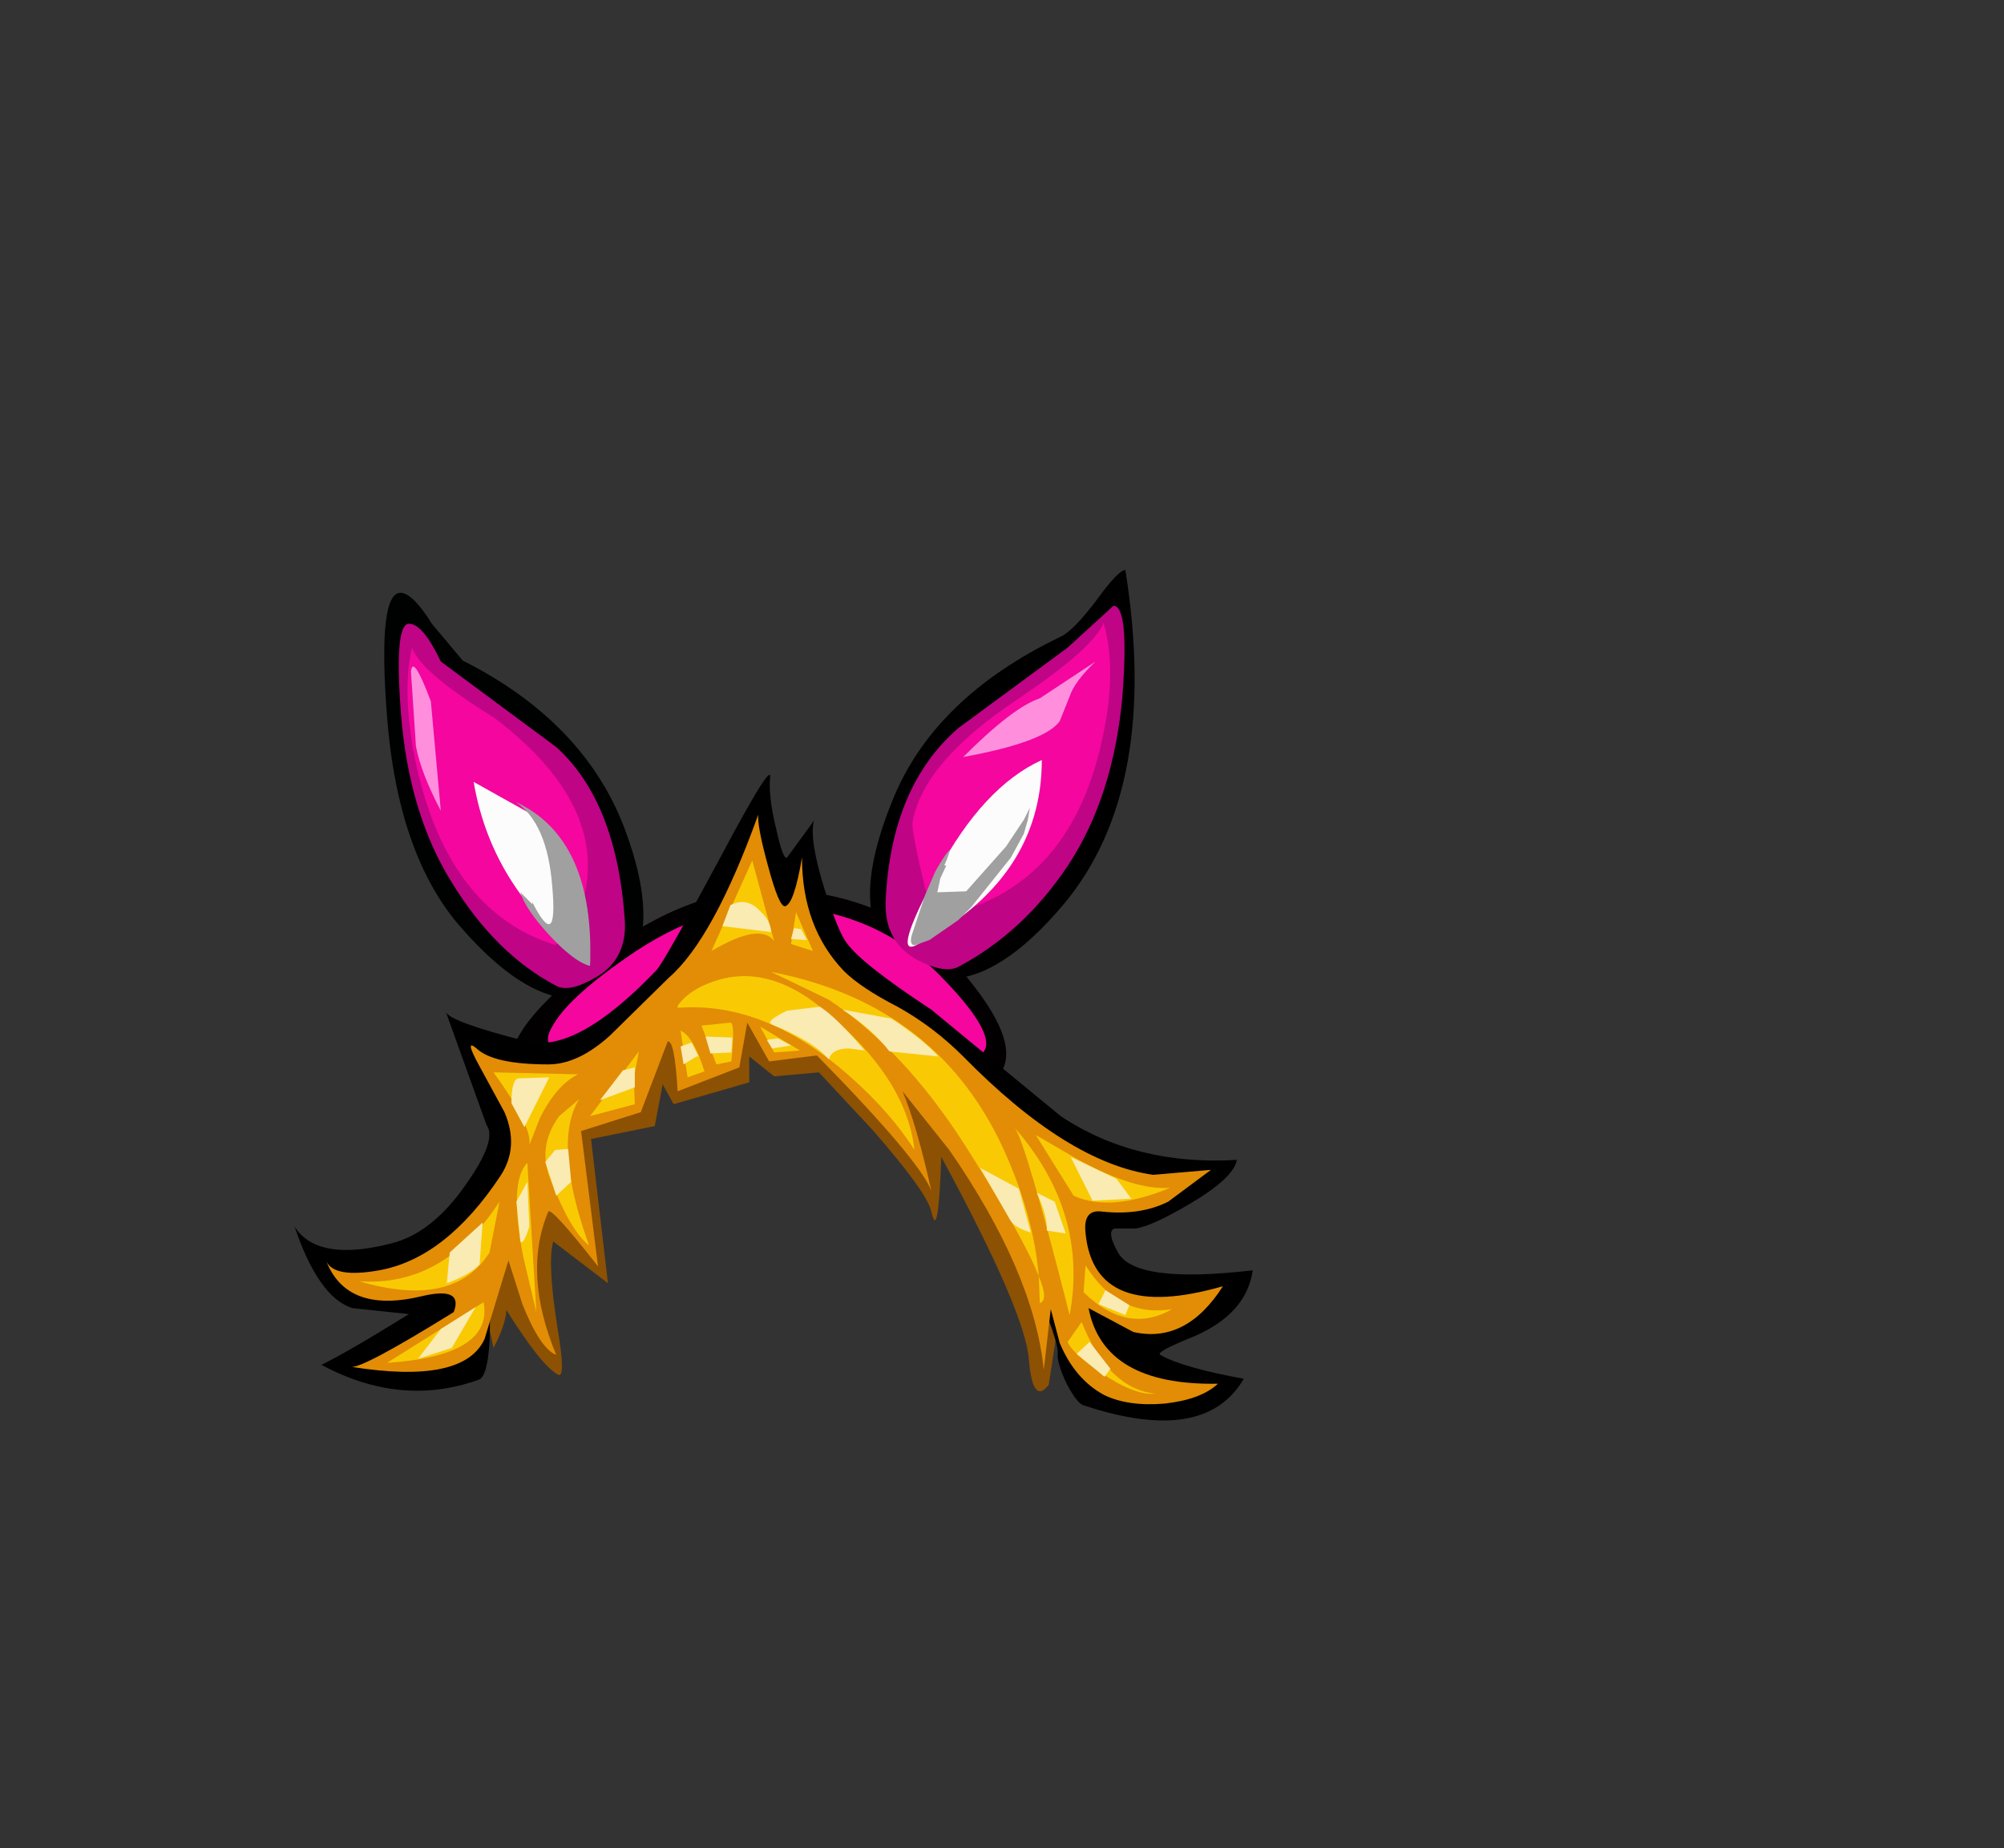 <svg xmlns="http://www.w3.org/2000/svg" xmlns:xlink="http://www.w3.org/1999/xlink" width="100.7" height="92.9"><rect width="100%" height="100%" fill="#333333" stroke="none"/><g transform="translate(38.65 49.75)"><use xlink:href="#a" width="37.7" height="25.55" transform="translate(-19.35 -21.1)"/><use xlink:href="#b" width="48.15" height="32.45" transform="translate(-23.85 -10.8)"/></g><defs><use xlink:href="#c" id="a" width="37.7" height="25.55"/><use xlink:href="#d" id="i" width="28.95" height="19.8"/><use xlink:href="#e" id="j" width="48.15" height="32.45"/><use xlink:href="#f" id="k" width="45.05" height="29.65"/><use xlink:href="#g" id="l" width="40.85" height="26.8"/><use xlink:href="#h" id="m" width="35.85" height="23.85"/><path id="h" fill="#f9ebb2" fill-rule="evenodd" d="M2.75-4Q2-4.9-.1-5.75q-.4-.15.75-.7l1.65-.2q.8.5 2.25 2.2l-.8-.1q-.85 0-1 .55m.7-2.5 2.45.45q1.65 1.1 2.35 1.9L5.8-4.4q-.9-1.15-2.35-2.1m9.75 9.2.9.45.55 1.6-.95-.15q.05-.7-.5-1.9m-.9-.2.6 2.2q-.85-.25-1.05-.65l-1.5-2.6L12.3 2.5M14.9.9 17.2 2l.75 1-1.95.1L14.9.9m1.4 7.4.35-.7 1.2.75-.2.5-1.35-.55m-1.1 2.5.65-.6 1.05 1.35-.3.4-1.4-1.15M.85-4.7l-.95.15-.25-.4L-.3-5l.5-.05.65.35m-4.3-.45 1.35.05-.05.75-1.05.05-.25-.85m-.7.3.35.7h-.1l-.65.4-.15-.9.55-.2M-7-2.6l-1.75.65 1.15-1.5.6-.15v1m-4.5 3.75.5-.6.65-.05.15 1.65-.75.7-.55-1.7m-.9 1 .1 2.25q-.3.95-.45.75l-.2-2 .55-1m-.8-3.95q0-1.2.35-1.25l1.55-.05-1.25 2.5-.65-1.2m-3.1 7.5 1.65-1.5-.15 2.1q-.45.5-1.65.95l.15-1.55m-.45 3.85 1.75-1.1-1.2 2.05-1.7.55 1.15-1.5M1-10.6l.35.05.3.55-.8-.05.15-.55m-3.2-1.15q.85-.45 1.55.35.45.4.5 1l-2.45-.3.4-1.05" transform="translate(17.9 11.9)"/><path id="d" fill="#8c5103" fill-rule="evenodd" d="m2.35-6.15-2.25.2-1.25-1v1.3l-3.8 1.1-.55-1-.4 2.1-3.2.65.85 7.25-2.75-2.1q-.3 1.05.2 4.25.45 2.65.05 2.45-.85-.45-2.6-3.25-.05.75-.65 1.9l-.5-2.3q1.6-6.8 6.2-11.3 5.4-5.35 12.05-3.55Q9.8-7.85 12.7-.8q1.5 3.55 1.75 6.75l-.55 3.6q-.8 1.05-1-1.25-.15-2.35-4.4-10.2Q8.35 2.45 8 .85q-.2-.95-2.95-4.1l-2.7-2.9" transform="translate(14.5 9.9)"/><path id="e" fill-rule="evenodd" d="M.15-13.5q.35 1.6.55 1.45l1.35-1.85q-.25.95.55 3.5.7 2.15 1.1 2.65.75 1.05 4.25 3.35l6.5 5.35q3.75 2.5 8.85 2.2-.15.9-2.35 2.2Q19 6.5 18.2 6.6h-1.05q-.4.15.15 1.15.8 1.65 6.8.95-.3 2.15-2.9 3.3-2 .8-1.75.95 1.15.65 4.2 1.2-1.95 3.35-8 1.35-.35-.05-.9-1.1-.5-1.05-.45-1.55.05-.8-2.3-6.05Q9.35.85 7.15-1.8 2.6-7.3-6.15-2.35-10.6.15-14.2 9.9l-.05 2.35q-.1 1.8-.55 1.95-3.9 1.4-7.9-.75 1.25-.6 4.4-2.55l-2.85-.3q-1.7-.55-2.9-4.1 1.15 1.8 4.85.85 2.05-.5 3.75-2.95 1.6-2.25 1.05-3l-2.05-5.7q.15.5 4.1 1.5 2.5.6 6.5-3.6.4-.45 3.25-5.75 2.5-4.7 2.45-3.95-.1.95.3 2.6" transform="translate(24.05 16.2)"/><path id="f" fill="#e28d05" fill-rule="evenodd" d="M.55-10.2q.45-.1.85-2.45 0 3.5 2.1 5.7.85.85 2.7 1.8 1.8 1 3.3 2.5 5.25 5.35 9.55 5.95l2.9-.25-2.15 1.6q-1.4.7-3.3.5-1-.15-.85 1.1.45 4.5 6.9 2.65-1.85 2.9-4.5 2.3L15.8 10q.75 3.9 6.5 3.8-.85.8-2.7 1-1.85.15-3.05-.45-1.45-.8-2.2-2.6l-.45-1.7-.35 3.05q-.5-4.9-4.75-11.05L6.45-.9q.7 1.65 1.45 5-.6-1.55-5.75-6.8l-2.4.3-1.1-1.95-.4 2.25-3.1 1.2q-.15-2.6-.5-2.5L-6.7.15l-3 .95.85 6.8q-2.35-3-2.5-2.75-1.3 3.1.4 7.2-.8-.3-1.7-2.55l-.7-2.2-1.2 3.95q-1.05 2.3-6.7 1.4.55.1 5.15-2.75.5-1.3-1.6-.8-3.75.9-4.8-1.75.4.85 2.65.45 3.35-.6 6.1-4.75.95-1.45.2-3.2l-1.25-2.3q-.8-1.45-.15-.9.85.8 3.6.8 1.5 0 3.1-1.45l2.95-2.9q2.25-1.95 4.5-8.2-.05.6.5 2.6.55 2.05.85 2" transform="translate(22.5 14.8)"/><g id="c" fill-rule="evenodd"><path fill="#000202" d="M.9 1.15q.6.1 1.5 1.55l1.55 1.85Q10 7.6 12.05 12.9q2.3 6.05-.8 8.15-.65.6-1.9.5-2.5-.15-5.5-3.6Q.7 14.35.15 7.4-.35.95.9 1.15"/><path fill="#010000" d="M35.85 1.45Q36.9 0 37.25 0q1.75 11-3.1 16.8-3.2 3.8-5.9 3.75l-2.1-.8q-3.1-1.95-.65-8.05 2.05-5.25 8.5-8.35.65-.3 1.85-1.9"/><path fill="#020001" d="M29.35 20.55q2.9 3.55 1.4 5-.25.25-4.5-2.8-4.65-3.3-7.45-2.95-3.25.35-6.85 2.5-3.05 1.8-3.7 3.05l-.1.2q-.8 0-1.3-.6-.5-.65-.15-1.4.9-1.75 4.3-4.3 4.7-3.5 9.2-3.2 5.9.45 9.15 4.5"/><path fill="#f4069f" d="M25.7 22.2q-4.5-2.55-6.9-2.3-2.85.3-5.9 1.85-2.7 1.35-3.25 2.3l-.1.15q-1.85 0-1.1-1.25.75-1.4 3.7-3.45 4.05-2.85 7.95-2.6 4.8.3 8 3.65 2.9 3 1.9 3.8-.25.2-4.3-2.15"/><path fill="#bf0486" d="M37.1 6.35q-.45 5-2.7 8.45-2.25 3.4-5.55 5.15-.7.35-2.05-.35-1.65-.9-1.6-2.9.25-5.8 3.65-8.75l5.5-4.05 2.3-2.1q.8 0 .45 4.55"/><path fill="#f4069f" d="M36.1 8.45q-1.5 7.05-7.15 8.7-1.4.3-1.8-1.3-.65-2.75-.6-3.15.5-3 5.2-6.15 3.95-2.65 4.4-3.9.7 2.35-.05 5.8"/><path fill="#bf0486" d="M.85 7.25Q.5 2.7 1.25 2.7q.7 0 1.6 1.9l5.8 4.3q3.05 2.75 3.45 8.75.1 1.95-1.5 2.85-1.3.75-1.95.4-3.05-1.6-5.25-5.2Q1.25 12.25.85 7.25"/><path fill="#f4069f" d="M1.65 9.95q-.8-3.6-.25-6.05.45 1.25 4.1 3.5 5.7 4.3 4.55 9.05-.4 1.6-1.45 2.4-5.3-1.65-6.95-8.9"/><path fill="#fcfcfc" d="M7.45 12.3q2.9 2.6 2.9 7.4-4.9-3.5-5.85-9.05l2.95 1.65m20.35 2.9q2.3-4.3 5.25-5.65 0 6-6.3 9.3-1.25.65 1.05-3.65"/><path fill="#ff8fdd" d="M35.75 4.6q-1.05 1-1.3 1.75l-.5 1.25q-.75 1.05-4.85 1.8 2.5-2.5 3.85-2.95l2.8-1.85"/><path fill="#a0a0a0" d="m32.35 12.55-.2.7-.65 1.2-2 2.5-.65.65-1.45 1-.7.25q-.3.05-.2-.45l.7-2.1.5-1.15q.5-.9.75-1.1l-.15.45-.15.35h.1l-.3.65-.15.7 1.45-.05 2-2.25.9-1.35.3-.6-.1.6M7.45 16.7q1.3 2.55 1-.8-.25-3.2-1.85-4.25 4 1.85 3.75 8.25-.8-.2-2.05-1.55-1.2-1.3-1.45-2.15l.6.6v-.1"/><path fill="#ff8fdd" d="M1.35 5.1q.1-.9 1 1.5l.5 5.5q-1-1.9-1.25-3.25L1.35 5.1"/></g><g id="b" transform="translate(24.05 16.2)"><use xlink:href="#i" width="28.95" height="19.8" transform="translate(-14.55 -5)"/><use xlink:href="#j" width="48.15" height="32.45" transform="translate(-24.05 -16.2)"/><use xlink:href="#k" width="45.05" height="29.65" transform="translate(-22.45 -14.2)"/><use xlink:href="#l" width="40.85" height="26.8" transform="translate(-20.8 -11.9)"/><use xlink:href="#m" width="35.85" height="23.85" transform="translate(-17.85 -9.8)"/></g><g id="g" fill="#f9ca03" fill-rule="evenodd"><path d="M17.75 6.1q2.65-.95 5.4 1.25 4.35 3.5 4.75 7.2-1.2-1.9-3.3-3.75-4.2-3.7-8.5-3.4-.3.05.25-.5.55-.5 1.4-.8"/><path d="M20.7 5.6q8.55 1.65 11.85 9.3 1.35 3.1 1.6 6 .5 1.2.05 1.35l-.05-1.35q-.75-1.95-3.75-6.65Q27.35 9.5 23.6 7l-2.9-1.4m-6.65 4-.25 1.35.05 1.3-2.25.6 2.45-3.25m2.1-1.05q.65.3 1.2 2.05l-.85.3-.35-2.35m1.8 1.7L17.2 8.3l1.45-.15q.25 0 .05 1.95l-.75.15m4.2-.7-1.3.1-.7-1.3 2 1.2M19.75 0l1.1 4.05q-.7-.95-3.15.5L19.75 0m1.95 4.2.25-1.6.85 1.95-1.1-.35M34 13.8l2.15 1.25q2.85 1.55 4.6 1.4-3 1.25-4.85.4L34 13.8m2.5 6.55q1.65 2.65 4.35 2.2-2.25 1.3-4.45-.85l.1-1.35m-.9 3.85.7-1q1.35 3.35 3.7 3.6-1 .1-2.65-1-1.5-1-1.75-1.6"/><path d="M32.95 13.45q3.7 4.25 2.75 9.4-2.2-8.65-2.75-9.4m-26.2-2.8 4.25.1q-1.05.5-1.9 2.15l-.55 1.4q.15-.95-1.8-3.65m3.3 2.2 1-.85q-1.35 2.2.5 7.35Q10.6 18.6 9.6 16q-.65-1.65.45-3.15M8.9 22.7l-.65-2.75q-.75-3.8.2-4.75l.45 7.5M0 21.15q4.25.3 7.05-4l-.5 2.55Q4.75 22.55 0 21.15m1.4 4.1 4.85-3.05q.5 2.7-4.85 3.05"/></g></defs></svg>